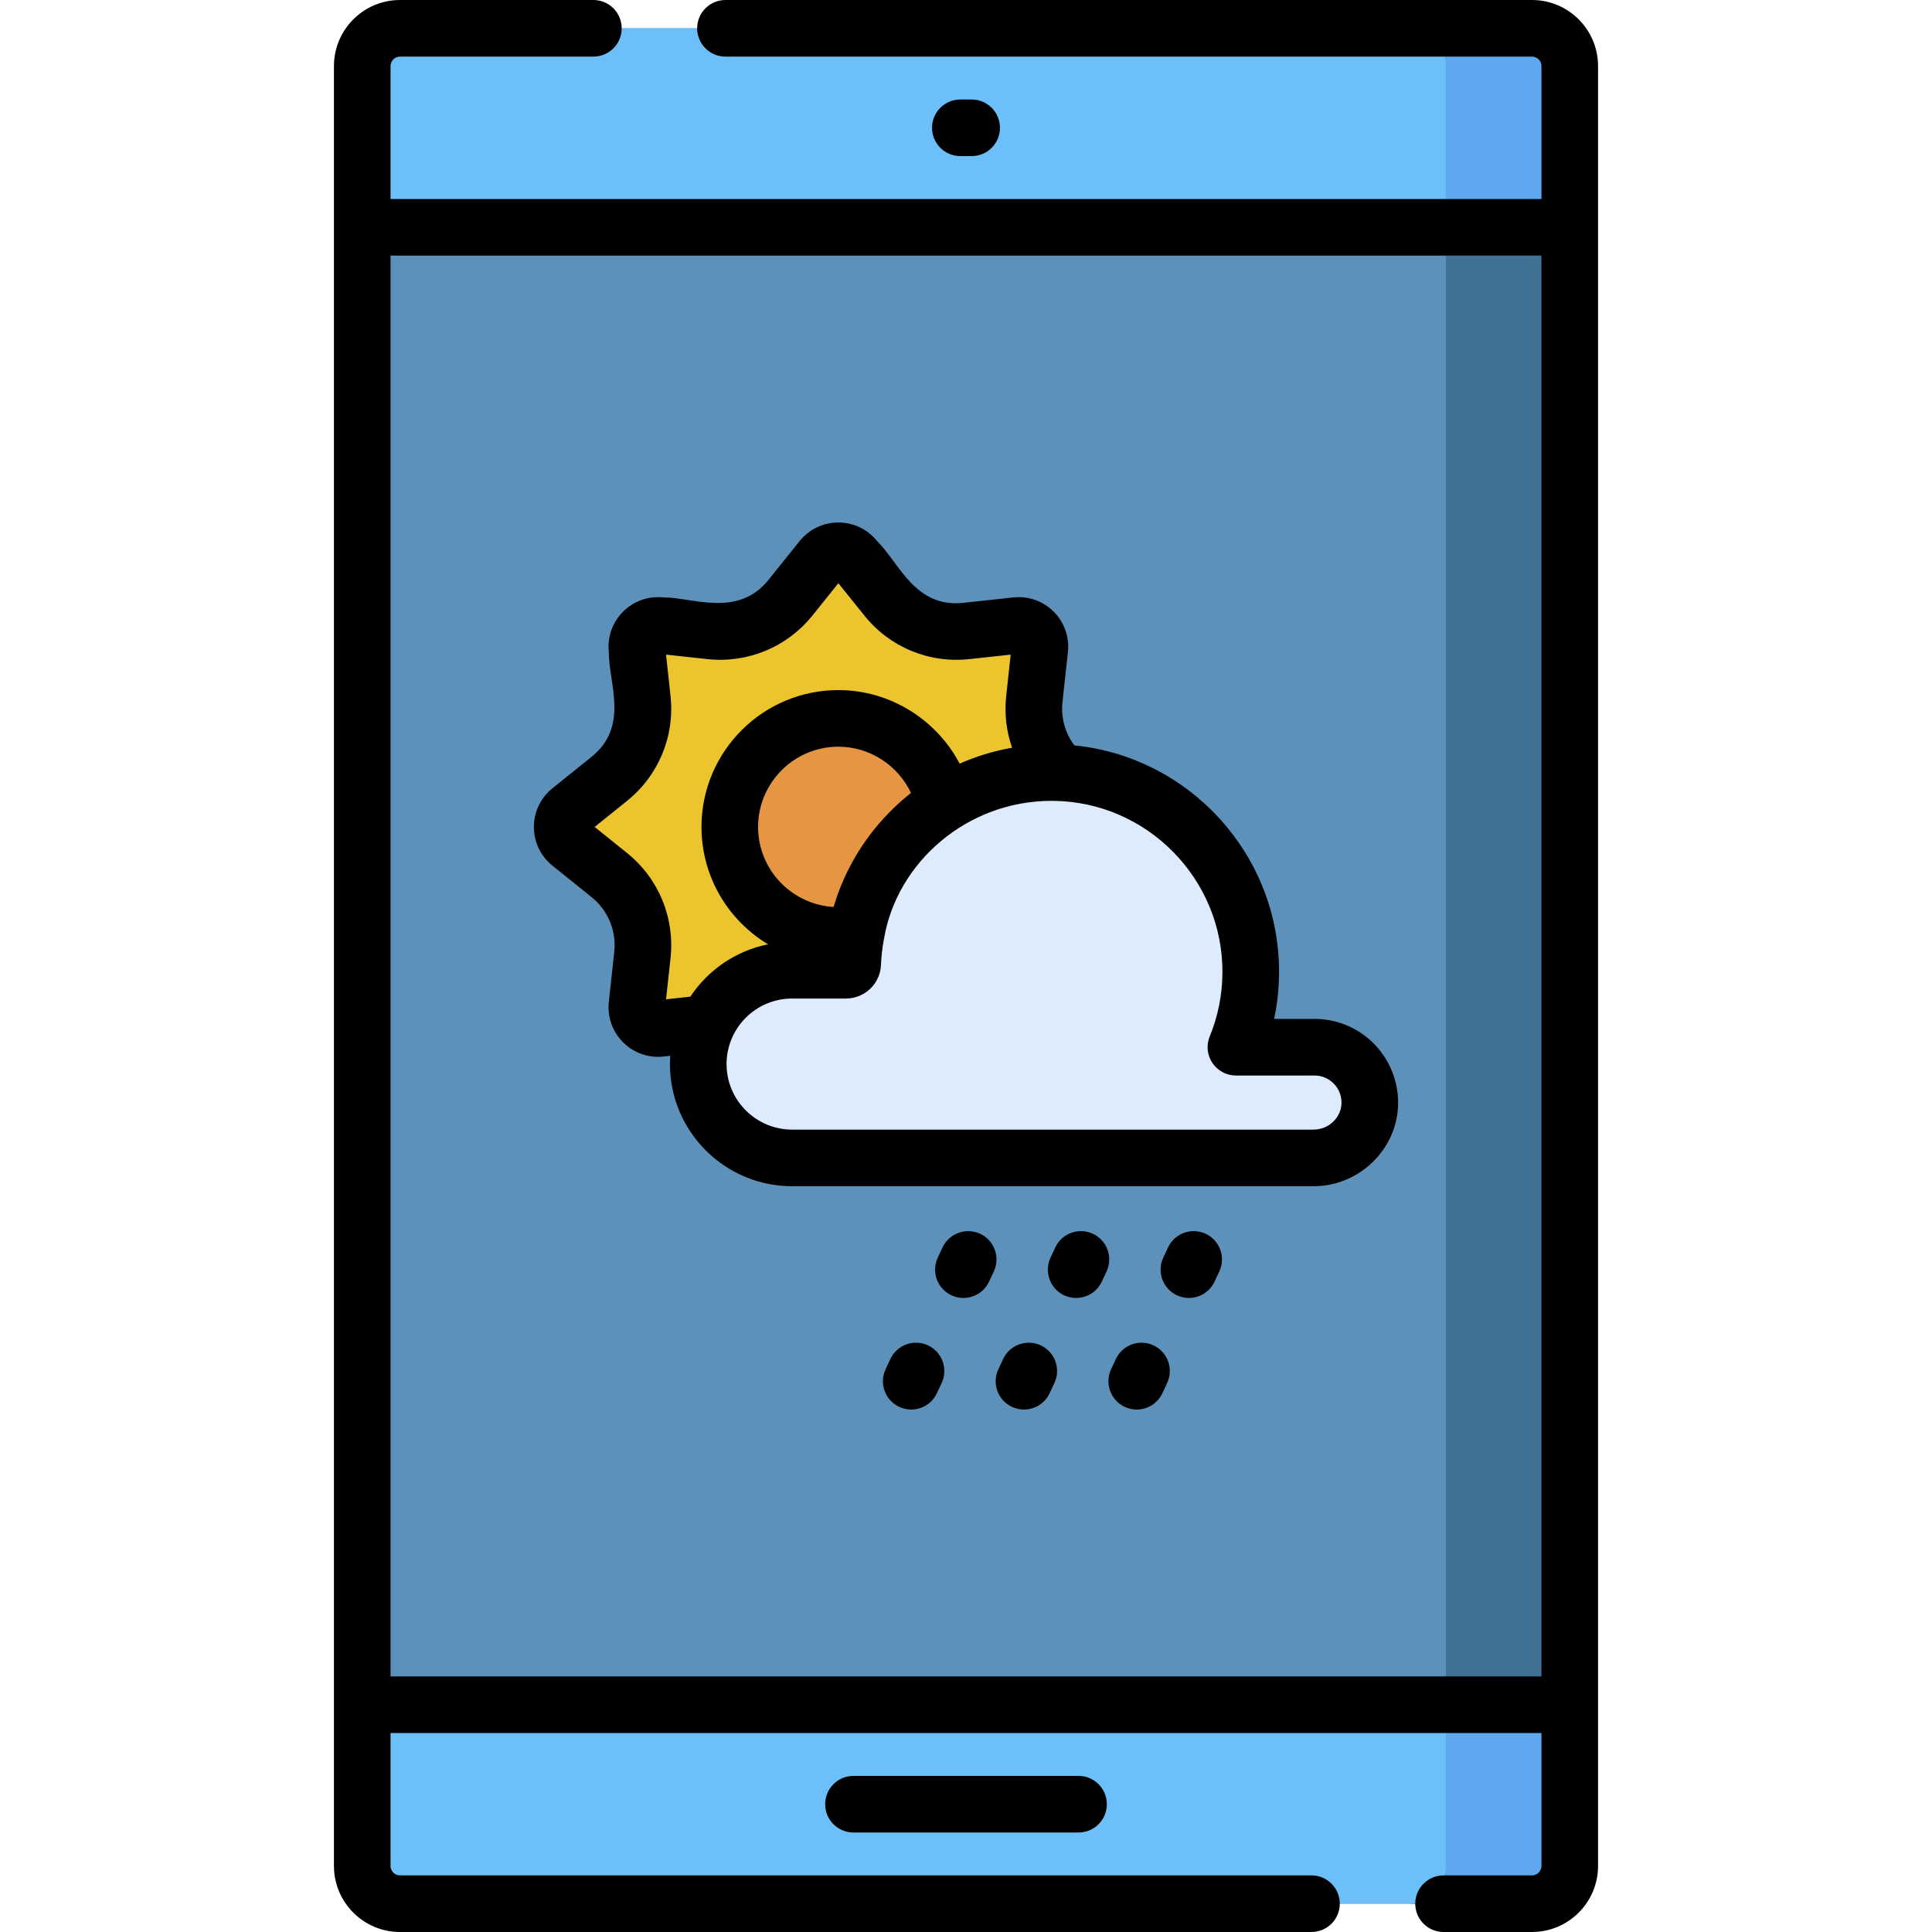 <svg id="Capa_1" enable-background="new 0 0 512 512" height="512" viewBox="0 0 512 512" width="512" xmlns="http://www.w3.org/2000/svg"><g><g><path d="m406 504.5h-300c-5.523 0-10-4.477-10-10v-477c0-5.523 4.477-10 10-10h300c5.523 0 10 4.477 10 10v477c0 5.523-4.477 10-10 10z" fill="#5d91b9"/><path d="m406 7.5h-32.826c5.523 0 10 4.477 10 10v477c0 5.523-4.477 10-10 10h32.826c5.523 0 10-4.477 10-10v-477c0-5.523-4.477-10-10-10z" fill="#407194"/><path d="m406 504.5h-300c-5.523 0-10-4.477-10-10v-42.736h320v42.736c0 5.523-4.477 10-10 10z" fill="#6cbff8"/><path d="m406 504.5h-32.826c5.523 0 10-4.477 10-10v-42.736h32.826v42.736c0 5.523-4.477 10-10 10z" fill="#5fa7ee"/><path d="m406 7.5h-300c-5.523 0-10 4.477-10 10v42.736h320v-42.736c0-5.523-4.477-10-10-10z" fill="#6cbff8"/><path d="m406 7.5h-32.826c5.523 0 10 4.477 10 10v42.736h32.826v-42.736c0-5.523-4.477-10-10-10z" fill="#5fa7ee"/><g><path d="m293.259 214.749-10.36-8.327c-6.355-5.108-9.667-13.103-8.785-21.208l1.438-13.214c.39-3.587-2.638-6.616-6.225-6.225l-13.213 1.438c-8.105.882-16.1-2.43-21.208-8.785l-8.327-10.36c-2.261-2.813-6.543-2.813-8.804 0l-8.327 10.36c-5.108 6.355-13.103 9.667-21.208 8.785l-13.213-1.438c-3.587-.39-6.616 2.638-6.225 6.225l1.438 13.213c.882 8.105-2.43 16.101-8.785 21.208l-10.36 8.327c-2.813 2.261-2.813 6.543 0 8.804l10.36 8.327c6.355 5.108 9.667 13.103 8.785 21.208l-1.438 13.213c-.39 3.587 2.638 6.616 6.225 6.225l13.213-1.438c8.105-.882 16.101 2.43 21.208 8.785l8.327 10.36c2.261 2.813 6.543 2.813 8.804 0l8.327-10.36c5.108-6.355 13.103-9.667 21.208-8.785l13.213 1.438c3.587.39 6.616-2.638 6.225-6.225l-1.438-13.213c-.882-8.105 2.43-16.101 8.785-21.208l10.36-8.327c2.813-2.26 2.813-6.543 0-8.803z" fill="#ecc52e"/><circle cx="222.177" cy="219.151" fill="#e69642" r="28.773"/><path d="m358.719 281.818c-2.654-2.654-6.325-4.297-10.372-4.297h-20.819c2.477-6.035 3.868-12.633 3.929-19.545.26-29.047-23.307-53.024-52.354-53.242-28.616-.215-52.008 22.347-53.126 50.636-.039.978-.843 1.751-1.822 1.751-4.176.001-14.245.002-14.245.002-13.733 0-24.867 11.133-24.867 24.867 0 13.733 11.133 24.866 24.867 24.866h138.199c7.977 0 14.679-6.274 14.901-14.248.117-4.212-1.546-8.044-4.291-10.79z" fill="#ddebfd"/></g></g><g><path d="m226.175 470.632c-4.143 0-7.5 3.357-7.5 7.5s3.357 7.5 7.5 7.5h59.65c4.143 0 7.5-3.357 7.5-7.5s-3.357-7.5-7.5-7.5z"/><path d="m406 0h-213.746c-4.143 0-7.5 3.357-7.5 7.5s3.357 7.5 7.5 7.5h213.746c1.379 0 2.5 1.121 2.5 2.5v35.236h-305v-35.236c0-1.379 1.121-2.5 2.5-2.5h51.254c4.143 0 7.5-3.357 7.5-7.5s-3.357-7.5-7.5-7.5h-51.254c-9.649 0-17.5 7.851-17.5 17.5v477c0 9.649 7.851 17.5 17.5 17.5h241.557c4.143 0 7.5-3.357 7.5-7.5s-3.357-7.5-7.5-7.5h-241.557c-1.379 0-2.5-1.121-2.5-2.5v-35.236h305v35.236c0 1.379-1.121 2.5-2.5 2.5h-23.443c-4.143 0-7.5 3.357-7.5 7.5s3.357 7.5 7.5 7.5h23.443c9.649 0 17.5-7.851 17.5-17.5v-477c0-9.649-7.851-17.5-17.5-17.5zm-302.5 444.264v-376.528h305v376.527h-305z"/><path d="m257.5 41.368c4.143 0 7.5-3.357 7.5-7.5s-3.357-7.5-7.5-7.5h-3c-4.143 0-7.5 3.357-7.5 7.5s3.357 7.5 7.5 7.5z"/><path d="m364.022 276.515c-4.188-4.188-9.755-6.493-15.676-6.493h-10.689c.827-3.914 1.263-7.917 1.3-11.978.282-31.543-23.84-57.486-54.241-60.504-2.451-3.279-3.6-7.351-3.149-11.517l1.439-13.211c.434-3.989-.946-7.902-3.787-10.735-2.837-2.826-6.739-4.193-10.695-3.752l-13.223 1.43c-12.868 1.4-16.979-10.586-22.876-16.383-2.504-3.115-6.233-4.904-10.23-4.908h-.016c-3.997 0-7.729 1.783-10.257 4.911l-8.314 10.354c-8.115 10.084-20.214 4.531-27.746 4.599-3.979-.438-7.893.925-10.73 3.753-2.84 2.831-4.22 6.742-3.787 10.733-.07 8.158 5.507 19.645-4.593 27.763l-10.361 8.331c-3.118 2.508-4.907 6.241-4.907 10.244 0 4.002 1.789 7.735 4.908 10.244l10.361 8.332c4.384 3.522 6.639 8.963 6.032 14.55l-1.44 13.214c-.433 3.981.944 7.889 3.775 10.721 2.489 2.489 5.81 3.854 9.283 3.854.478 0 .959-.026 1.44-.078l1.784-.195c-.049.727-.083 1.459-.083 2.198 0 17.847 14.52 32.366 32.366 32.366h138.199c12.02 0 22.067-9.663 22.397-21.539.17-6.072-2.193-12.014-6.484-16.304zm-187.517-11.69 1.191-10.927c1.161-10.704-3.155-21.12-11.547-27.863l-8.563-6.886 8.562-6.883c8.393-6.744 12.709-17.161 11.548-27.869l-1.19-10.914 10.925 1.183c10.693 1.158 21.115-3.15 27.867-11.54l6.878-8.564 6.887 8.564c6.736 8.389 17.144 12.713 27.854 11.54l10.927-1.182-1.19 10.92c-.512 4.736.047 9.414 1.563 13.751-4.808.841-9.469 2.256-13.899 4.217-6.147-11.689-18.474-19.493-32.138-19.493-20.005 0-36.279 16.271-36.279 36.271 0 13.192 7.083 24.758 17.645 31.105-8.571 1.716-15.926 6.828-20.605 13.868zm44.406-24.469c-11.142-.662-20.01-9.905-20.01-21.205 0-11.729 9.546-21.271 21.279-21.271 8.332 0 15.802 4.95 19.243 12.256-1.511 1.192-2.972 2.462-4.379 3.808-7.693 7.36-13.19 16.444-16.133 26.412zm127.198 59h-138.199c-9.576 0-17.366-7.79-17.366-17.366s7.79-17.367 17.367-17.367h14.244c5.028 0 9.12-3.937 9.315-8.956.086-2.177.329-4.31.704-6.392.052-.216.086-.437.124-.658 3.425-20.028 21.899-36.384 44.393-36.384.117 0 .237.001.354.002 24.913.186 45.135 20.74 44.911 45.674-.052 5.806-1.186 11.446-3.368 16.765-.949 2.313-.684 4.948.709 7.024 1.393 2.077 3.729 3.323 6.229 3.323h20.819c1.914 0 3.715.746 5.068 2.101 1.408 1.407 2.153 3.282 2.098 5.278-.105 3.835-3.426 6.956-7.402 6.956z"/><path d="m259.756 326.967c-3.752-1.754-8.216-.134-9.971 3.617l-1.268 2.711c-1.755 3.752-.135 8.216 3.617 9.971 1.027.48 2.108.708 3.172.708 2.821 0 5.524-1.601 6.799-4.325l1.268-2.711c1.755-3.752.135-8.216-3.617-9.971z"/><path d="m245.929 356.536c-3.755-1.753-8.217-.134-9.971 3.619l-1.267 2.71c-1.754 3.753-.133 8.217 3.619 9.971 1.027.479 2.107.707 3.171.707 2.822 0 5.525-1.601 6.8-4.326l1.267-2.71c1.754-3.753.133-8.217-3.619-9.971z"/><path d="m289.635 326.967c-3.755-1.753-8.217-.134-9.971 3.619l-1.267 2.71c-1.754 3.753-.133 8.217 3.619 9.971 1.027.479 2.107.707 3.171.707 2.822 0 5.525-1.601 6.8-4.326l1.267-2.71c1.754-3.753.133-8.217-3.619-9.971z"/><path d="m275.812 356.537c-3.75-1.754-8.217-.136-9.972 3.616l-1.268 2.71c-1.755 3.752-.136 8.216 3.616 9.972 1.027.48 2.108.708 3.173.708 2.821 0 5.524-1.6 6.799-4.324l1.268-2.71c1.755-3.752.135-8.216-3.616-9.972z"/><path d="m319.518 326.968c-3.75-1.754-8.217-.137-9.972 3.616l-1.268 2.71c-1.755 3.752-.136 8.216 3.616 9.972 1.027.48 2.108.708 3.173.708 2.821 0 5.524-1.6 6.799-4.324l1.268-2.71c1.755-3.752.136-8.216-3.616-9.972z"/><path d="m305.689 356.536c-3.754-1.753-8.217-.134-9.971 3.619l-1.267 2.71c-1.754 3.753-.133 8.217 3.619 9.971 1.027.479 2.107.707 3.171.707 2.822 0 5.525-1.601 6.8-4.326l1.267-2.71c1.755-3.753.133-8.217-3.619-9.971z"/></g></g></svg>
